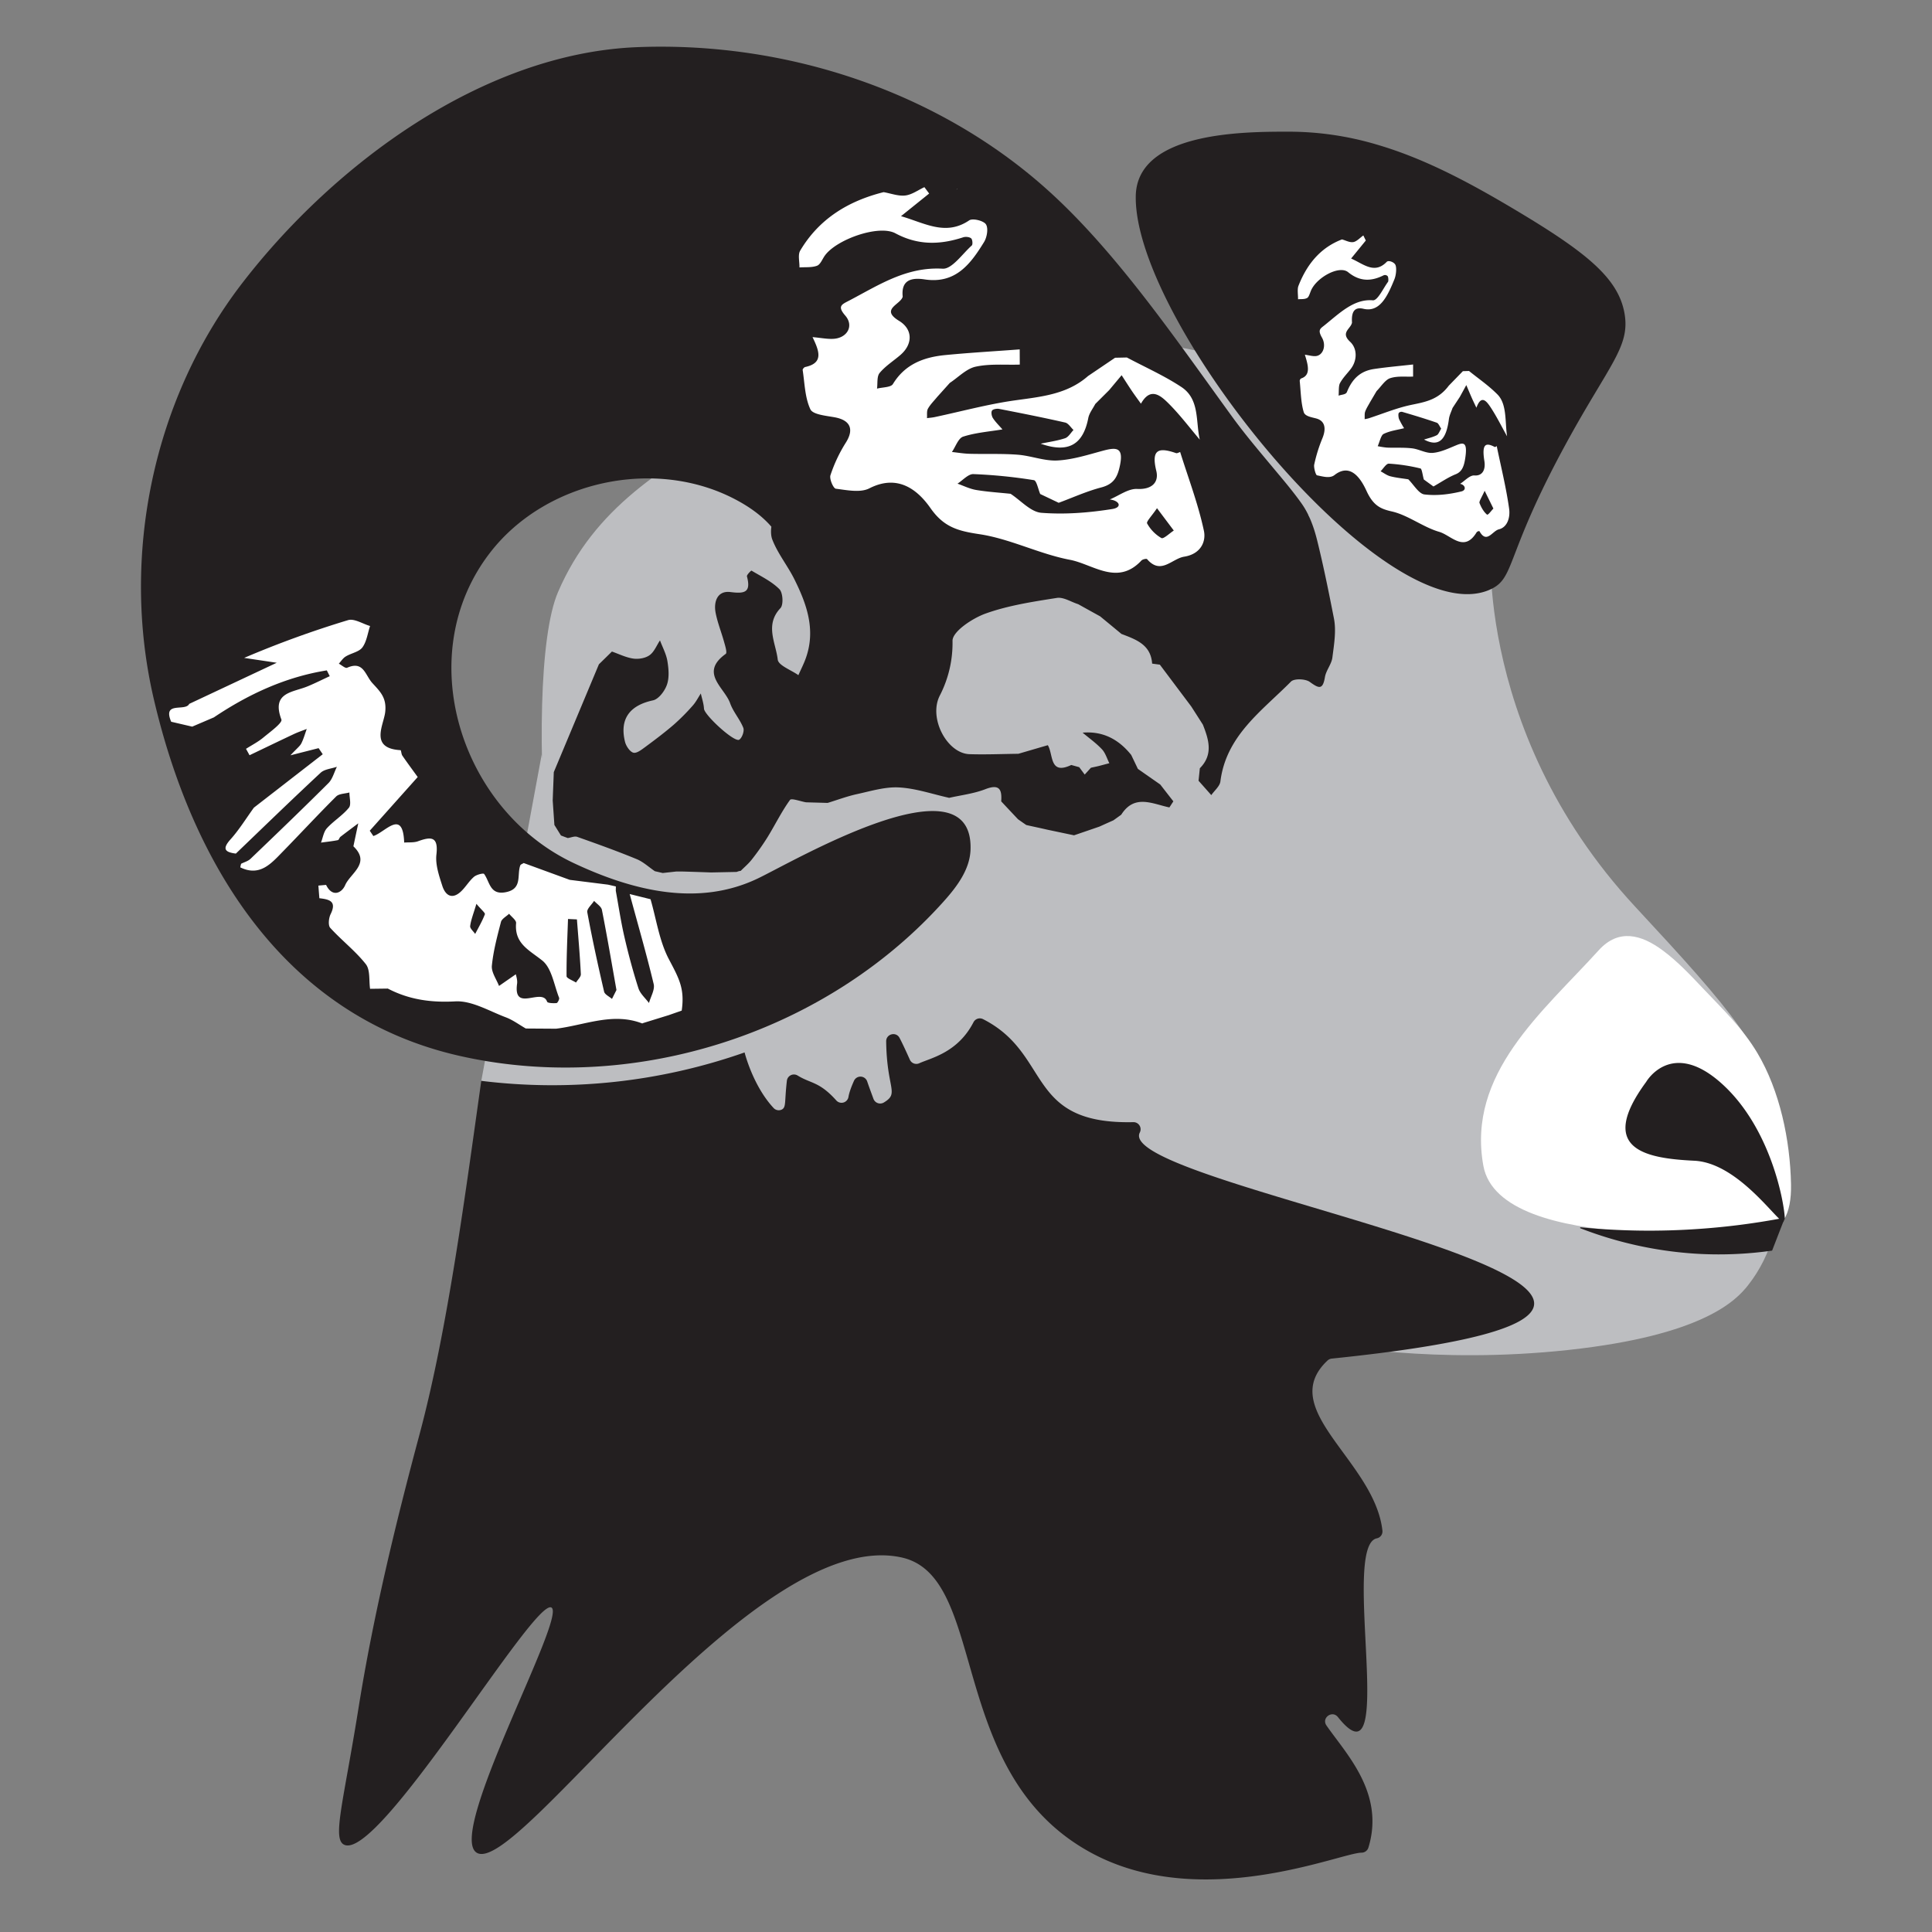 <svg id="Layer_1" data-name="Layer 1" xmlns="http://www.w3.org/2000/svg" viewBox="0 0 1700 1700"><rect x="0" y="0" width="1700" height="1700" fill="#808080" stroke="none"/><defs><style>.cls-1{fill:#bdbec1;}.cls-2{fill:#231f20;}.cls-3{fill:#fff;}.cls-4,.cls-5{fill:#414042;}.cls-4{stroke:#fff;stroke-miterlimit:10;stroke-width:3.8px;}</style></defs><title>BCP Full Lockup</title><path class="cls-1" d="M423.49,951.06l53.18-287.24,52.9,290.47c-10.61,3.12-43.39,6.45-63.21,5.52A142,142,0,0,1,423.49,951.06Z"/><path class="cls-1" d="M1131.21,344.26c.09.08,180,158.27,181,136.1S1290.81,638.48,1439,798c84.64,91.17,118,129.44,124,183.77,1.83,16.41,18.48,94.5-25,149.33-10.3,13-39.17,43.89-157.87,56.75-119.07,12.89-210.27-5.18-211.85-5.49-498.95-98.87-557.31-104-630.33-184.56C485.77,940.32,457.86,598.33,491,521c32-74.61,93.69-110.74,159.17-148.33,68.16-39.13,144.63-60.83,221.93-68.31C947.74,297.06,1071.29,291.56,1131.21,344.26Z"/><path class="cls-2" d="M655.18,926.1c3.34,12.43,11.6,33.93,25.5,48.83a6.17,6.17,0,0,0,7.33,1.34c3.87-2.12,2.21-6.44,4.37-25.24a6.25,6.25,0,0,1,9.43-4.68c11.75,7.29,19,5.14,34.11,22a6.18,6.18,0,0,0,10.67-3.23c.58-3.31,2-7.75,4.85-14.1a6.25,6.25,0,0,1,11.61.53c1.2,3.56,3,8.47,5.55,15.4a6.29,6.29,0,0,0,9.16,3.13c13.84-8.38,2.55-11.54,2-53.78-.08-6.52,8.67-8.83,11.75-3.07,2.11,4,4.91,9.9,9.08,19.2a6.23,6.23,0,0,0,8.26,3.17c10-4.64,33.83-9.17,47.73-36.11a6.28,6.28,0,0,1,8.38-2.75c60.83,30.86,36.87,92.81,132.27,90.66a6.25,6.25,0,0,1,5.69,9.14c-25.55,50.33,661,148.36,168.91,198.91a6.37,6.37,0,0,0-3.66,1.64c-46.08,43.17,41.55,88.37,48.26,149.88a6.19,6.19,0,0,1-5,6.65c-32,6.7,19.09,224.15-34.15,157.29-5-6.33-14.71.7-10.11,7.36,17.21,24.9,51.55,59.46,36.93,107.41a6.34,6.34,0,0,1-6,4.52c-18.23,0-140.6,53-238.16,0-128-69.54-89.63-242.39-166.3-259.69-130.17-29.36-340,283.83-374.52,259.49-25.63-18,79.79-207.64,66.1-215.5C470,1405.78,333.4,1638,302.78,1623.18c-10.63-5.14-.52-37.47,12.69-120.28,13-81.25,32.39-161.31,53.67-240.73,25.08-93.56,40.76-215.24,54.35-311.11a510.36,510.36,0,0,0,231.69-25Z"/><path class="cls-3" d="M1546.23,1081.58s-226.59,23.86-241-55.82c-14.71-81.23,52.21-135.23,101.54-189.64,17.42-19.17,37.39-14,56.67.45,12.9,9.65,23.64,21.08,34.64,32.71,17.53,18.54,35.09,35.13,48.31,57.35,19.64,33,28.82,76.41,29.56,115.59.49,25.55-7.61,44.46-29.69,39.36"/><path class="cls-2" d="M1211.11,127.11a272,272,0,0,0-76.87-11.24c-38.29,0-133.91-.29-134.86,56.69-1.85,111.73,222.89,388.8,312.73,345.75,21.22-10.18,12.35-29.5,65.16-126.67,38.77-71.32,57.45-86.48,52.11-116.18-5.47-30.43-32.89-52.94-93.32-89.15C1295.43,162,1254.86,139.83,1211.11,127.11Z"/><path class="cls-4" d="M839.26,166.85c0,.07,0,.11,0,.19l-.88.76.65-1Z"/><path class="cls-4" d="M1154.23,472.39v.15q-1.87-7.69-3.69-15.48a35.64,35.64,0,0,1,2.89,7.42A23.82,23.82,0,0,1,1154.23,472.39Z"/><path class="cls-5" d="M839.26,166.85c0,.07,0,.11,0,.19l-.88.76.65-1Z"/><path class="cls-2" d="M430.76,934.14c145.13,23,301-31.11,399.34-140.66C842,780.25,853.6,764.92,854,747.16c2.13-82.33-156,11.07-187.68,26.05-50.93,24.12-107.21,11.79-161.56-13.8-99.56-46.86-143.22-183-73.51-273.14,49-63.44,145.54-84.2,216.32-46.55,11.6,6.16,22.63,13.84,31.18,23.73-.57,4-.38,8.25.8,11.26,4.68,12.17,13.28,22.78,19.21,34.53,10.91,21.83,19.13,44.38,10.53,69.22-1.82,5.36-4.48,10.42-6.77,15.63-6.39-4.57-17.6-8.52-18.18-13.73-1.67-14.68-11.56-30.46,2.36-45.22,2.82-2.93,2.21-13.54-.83-16.66-6.81-6.88-16.13-11.29-24.61-16.39-.3-.15-4.37,3.77-4,5.1,3.69,14-1.79,15.4-14.57,13.76-11.29-1.4-14.91,8.26-13,18.26,1.67,8.63,5.05,17,7.41,25.48,1,3.57,2.89,9.66,1.52,10.65-23.46,16.81-1.06,29.59,3.84,43.47,2.7,7.6,8.6,14.07,11.6,21.64,1.07,2.74-1.1,8.9-3.61,10.42-4.33,2.62-30.69-21.72-31-27.27-.23-4.49-1.79-8.94-2.78-13.39-2.36,3.58-4.3,7.53-7.15,10.69a183.93,183.93,0,0,1-16.77,16.85c-7.91,6.8-16.28,13.12-24.68,19.32-3.27,2.39-7.72,6-10.73,5.25s-6.39-5.75-7.34-9.44c-5.06-20.23,4.11-32.25,24.57-36.62,5-1.06,10.38-8.25,12.29-13.81,2.16-6.23,1.52-13.88.41-20.65-1-6.27-4.26-12.2-6.54-18.29-3,4.49-5.09,10.12-9.16,13-3.65,2.66-9.66,3.65-14.3,3-6.43-.91-12.55-4-18.83-6.2-3.8,3.77-7.64,7.49-11.45,11.22q-19.85,47.46-39.7,94.89c-.3,8.33-.65,16.62-.95,24.95.49,7.18,1,14.33,1.48,21.52,1.94,3.08,3.84,6.2,5.78,9.28,2,.76,4,1.52,6,2.24,2.78-.38,5.93-1.86,8.25-1.06,17.54,6.2,35,12.47,52.22,19.55,5.9,2.39,10.8,7.07,16.16,10.69l6.93,1.59c4-.45,8-.87,12-1.33,2.54,0,5.09,0,7.64.08q11.46.35,22.93.76l22.52-.46a11.64,11.64,0,0,1,3.53-.95c3.39-3.42,7.15-6.54,10-10.31a220.46,220.46,0,0,0,13.66-19.43c6.65-10.84,12.28-22.4,19.7-32.67,1.25-1.75,9.24,1.29,14.11,2.09,6.35.19,12.7.35,19,.54,8.64-2.63,17.12-5.86,25.9-7.76,12.21-2.66,24.76-6.54,36.93-5.86,14.72.8,29.17,5.82,43.7,9.05,0,0,.19.15.19.15,10.72-2.43,21.87-3.72,32-7.64,12.29-4.79,14.8,0,14,10.69,4.9,5.24,9.85,10.49,14.79,15.74,2.43,1.71,4.83,3.39,7.26,5.06,2.63.61,5.25,1.18,7.88,1.75,3.72.8,7.41,1.63,11.1,2.47L945.07,735q11.17-3.81,22.28-7.64c4.11-1.86,8.26-3.73,12.36-5.55,2.32-1.64,4.61-3.31,6.89-4.95,11.67-18.4,27.46-9.51,42.37-6.39,1.17-1.78,2.31-3.57,3.49-5.36q-5.76-7.36-11.52-14.79c-6.58-4.61-13.16-9.17-19.7-13.77-1.94-4.07-3.92-8.18-5.86-12.25-11-13.69-24.83-21.14-42.78-19.62,5.74,4.83,11.94,9.2,17,14.6,3.08,3.27,4.41,8.14,6.54,12.29-3.23.83-6.47,1.71-9.7,2.55-2.17.49-4.37.95-6.54,1.44l-5.44,6c-1.64-2.17-3.23-4.34-4.83-6.5l-7-1.94C923.16,682.36,927,663.8,922,655.7c-8.63,2.51-17.3,5.06-25.94,7.57-14.3.15-28.6.79-42.9.34-19.7-.57-36.28-31.49-26.31-51.38a100.81,100.81,0,0,0,11.29-48.42c0-8.17,17.5-19.77,29.13-23.95,17.76-6.36,36.74-9.63,55.61-12.63,2.35-.38,4.67-.72,7-1.1,4.19-.69,8.79,1.4,13.46,3.42,1.79.76,3.62,1.52,5.41,2.09q9.63,5.37,19.28,10.69c6.23,5.13,12.47,10.27,18.75,15.48,12.7,4.86,25.86,9.31,27,26.12l6.8.92q13.82,18.42,27.61,36.77,5.15,8,10.24,16c5.24,13.24,9.27,26.36-2.67,38.38l-1.14,11c3.77,4.22,7.49,8.44,11.22,12.63,2.74-4,7.42-7.69,8-12,5.06-40.46,36.66-62.14,62.14-87.92,2.82-2.82,12.74-2.44,16.55.34,8,5.82,11.41,7.15,13.31-4.3,1-5.93,5.78-11.26,6.54-17.15,1.44-11.37,3.53-23.39,1.37-34.42-4.52-23-9.16-46.16-14.82-68.91-2.81-11.3-6.81-22.56-13.58-32.14-7.52-10.66-16.18-20.81-24.56-30.85-12.65-15.17-25.46-30.21-37.06-46.21C1033,296.14,980.89,219.94,920.65,166.16,826.18,81.73,693.83,36.17,560.53,41.5,424.61,47,293.52,144.79,213.16,249.11c-78.61,102-107,240.13-78,365.25,33.92,146,114.89,279.72,269,314.67q13.21,3,26.57,5.11m411.7-768-.87.76.64-.95h.27C842.5,166,842.46,166,842.46,166.09Z"/><path class="cls-3" d="M1038.44,397.74c7.2,23,15.87,45.76,20.89,69.26,2.06,9.65-2.85,20.52-17.32,22.83-10.93,1.75-20.49,16.33-32.67,2.17-.53-.62-4,.13-5,1.23-21.05,22.59-42.63,3.21-62.91-.65-27-5.13-52.57-18.49-79.62-22.54-18.64-2.79-31.24-6.08-43-22.85-11.55-16.52-29-30.2-53.91-17.46-7.92,4-19.67,1.54-29.44.3-2.2-.28-5.82-8.63-4.72-11.9a129.86,129.86,0,0,1,13.4-28.46c7.56-11.82,4.28-19.94-9.77-22.5-7.54-1.37-19.09-2.35-21.29-7-4.85-10.33-5-22.9-6.8-34.59-.12-.78,1.29-2.45,2.22-2.64,16.46-3.5,12.35-14.09,6.46-26.31,7.63.69,13,1.82,18.32,1.52,12.21-.69,18.35-11.42,10.46-20.48-7.35-8.46-2.86-9.86,3.58-13.24,25.88-13.57,50.19-29.82,82.16-28,8.18.46,17.28-13,25.6-20.42,1-.91.64-5.31-.56-6.28-1.58-1.29-4.89-1.61-7-.92-20.39,6.67-39.75,7.17-59.65-3.52-14.66-7.86-52,5.41-62.14,19.69-2.19,3.09-3.85,7.73-6.81,8.84-4.69,1.75-10.26,1.12-15.46,1.5.13-5-1.56-11.08.67-14.83,16.64-28,42.34-43.65,73.38-51.42,6.38,1.12,12.91,3.65,19.06,2.94,5.81-.67,11.23-4.75,16.82-7.33l4.18,5.61-24.77,19.93c20.66,5.91,39.23,17.77,60,3.69,3-2.06,12.62.26,14.73,3.47,2.27,3.46.95,11.37-1.64,15.58-11.85,19.27-25,37-52.18,32.91-10.88-1.66-21-.18-19.42,15.19-1.72,6.94-20.17,10.92-3.18,21.27,12.15,7.4,12.25,20.43,1.19,30-6.12,5.28-13.21,9.71-18.29,15.83-2.58,3.1-1.66,9.1-2.31,13.79,4.82-1.27,12.17-1,14-4.06,10.71-17.55,27.26-23.63,46-25.46,21.8-2.12,43.69-3.35,65.55-5l.06,13.38c-13,.41-26.31-.89-38.78,1.82-8.24,1.78-15.23,9.32-22.78,14.28l-11.13,12.39c-2.77,3.4-6,6.53-8.11,10.3-1.23,2.25-.63,5.51-.85,8.32,2.26-.3,4.55-.45,6.78-.92,23.52-5,46.86-11.38,70.62-14.71,23-3.23,45.89-5.2,64.34-21.43l23.78-16.08,10.38-.22c16.07,8.57,32.89,16,48,26,16.19,10.75,12.43,30.21,16.14,46.29-8.87-10.45-17.16-21.46-26.77-31.16-7.39-7.45-16.42-15.72-25-.48-2.65-3.7-5.37-7.35-7.92-11.12-3.1-4.6-6.06-9.29-9.08-13.94l-10.94,13.1-12.24,12.21c-2.12,4.12-5.31,8-6.16,12.42-4.62,23.68-17.8,31-41.89,22.52,7.2-1.52,14.58-2.5,21.51-4.81,2.94-1,4.95-4.74,7.38-7.24-2.43-2.26-4.54-5.92-7.33-6.55-19.27-4.39-38.66-8.22-58.07-12-2-.4-5.51.19-6.32,1.53-.93,1.53-.3,4.86.85,6.62,2.36,3.58,5.52,6.62,8.35,9.89-11.58,1.94-23.51,2.81-34.57,6.36-4.3,1.39-6.65,8.83-9.89,13.51,5.18.56,10.36,1.45,15.55,1.59,14.13.37,28.32-.27,42.38.81,11.73.9,23.43,5.69,34.94,5.07,13.44-.72,26.78-5,39.95-8.56,11.73-3.15,18.31-3.26,15.09,12.63-2.14,10.58-5.51,16.77-16.54,19.66-12.77,3.34-25,8.91-37.42,13.51l-16.25-7.73c-1.84-4.24-3.16-11.82-5.6-12.2a443.94,443.94,0,0,0-53.2-5.32c-4.58-.15-9.36,5.45-14,8.41,5.45,1.91,10.77,4.6,16.39,5.55,10,1.68,20.21,2.3,30.32,3.37,9,5.86,17.7,16,27.13,16.72,20.6,1.63,41.81-.06,62.3-3.31,9.06-1.44,6.58-7.39-2.16-8.42,8.06-3.31,16.27-9.65,24.15-9.26,13.23.66,19.21-6.08,16.8-15.92-4.64-19,2.08-20.9,17.39-15.6C1035.84,399.05,1037.24,398.1,1038.44,397.74Zm-20.38,49.43c-4.57,6.83-9.59,11.8-8.68,13.42a33.67,33.67,0,0,0,12.56,12.86c1.89,1,7.17-4.22,10.9-6.61C1028.72,461.37,1024.61,455.89,1018.06,447.17Z"/><path class="cls-3" d="M535,778.42l6.9,1.58-.06,3.8c2.49,13.56,4.5,27.24,7.6,40.66,3.51,15.19,7.56,30.31,12.33,45.15,1.55,4.81,6.1,8.66,9.28,12.95,1.51-5.57,5.32-11.7,4.14-16.64-6.35-26.57-14-52.85-21.11-79.23l18.34,4.56C577.57,809,580.13,828,588.55,844c8.94,17,14.08,25.85,11.3,45.25l-11.43,4-22.9,7.08-.34.26c-26-10.09-50.71,1.55-75.93,4.59L462.67,905c-5.85-3.35-11.4-7.52-17.63-9.86-14.67-5.51-29.92-14.82-44.47-14-21.5,1.16-40.65-1.55-59.31-11.27l-15.62.2c-1.09-7.36.24-16.62-3.75-21.69-9.16-11.64-21.28-20.9-31.31-31.95-2-2.21-1.33-8.67.34-12.06,5.73-11.6-1.46-13-9.91-14-.29-3.71-.58-7.41-.86-11.12l6.77-.62c5.46,11.26,13.81,7.15,16.78.26,4.53-10.53,22.85-19.26,7.26-34.21q2.13-10.1,4.28-20.2c-5.23,3.93-10.5,7.82-15.67,11.83-.95.75-1.36,2.76-2.25,2.93-4.92,1-9.91,1.5-14.88,2.18,1.67-4.29,2.33-9.51,5.23-12.67,5.92-6.48,13.81-11.23,19.31-18,2.26-2.76.44-8.85.47-13.43-3.95,1.1-9.11,1-11.65,3.51-16,15.93-31.37,32.55-47.17,48.72-10.12,10.37-20,22-37.16,13.68a15.94,15.94,0,0,1,.72-3.2c2.76-1.41,6.06-2.26,8.21-4.31,23-22,46-44.13,68.61-66.66,3.63-3.63,5-9.51,7.43-14.35-4.83,1.68-10.87,2.06-14.3,5.24-25.16,23.4-49.8,47.36-74.6,71.14-9.49-1.21-12.34-4-4.69-12.53s13.77-18.54,20.56-27.89l60.57-47-3.63-5.36-24.78,6.3c5.75-6.18,8.32-8,9.61-10.54,2-4,3.2-8.42,4.74-12.66-3.74,1.47-7.56,2.74-11.18,4.44-13.1,6.16-26.12,12.46-39.17,18.7-1-1.88-2.07-3.77-3.1-5.65,5.12-3.27,10.62-6.07,15.26-9.93,6-5,17-12.93,15.88-15.85-9-24,9.92-23.79,22.93-29.14,6.65-2.73,13.08-6,19.61-9l-2.57-5.1c-36.31,5.8-68.91,20.91-99.38,41.35l-19.06,8.15-18.51-4.31c-7.8-18.5,12.43-8.63,15.89-15.72l77-36.18-28.68-4.28a882.46,882.46,0,0,1,91.42-33.22c5.44-1.65,12.86,3.27,19.37,5.16-2.12,6.39-3,13.74-6.77,18.86-3,4-9.88,5-14.71,8-2.4,1.46-4.05,4.15-6,6.29,2.47,1.29,5.71,4.3,7.3,3.59,14.42-6.43,15.84,6.47,22.13,13.39,6.88,7.56,12.77,12.86,11.38,25.54-1.24,11.37-14.19,32,13.47,33.58.6,0,.65,3.42,1.6,4.8,4.38,6.37,9,12.57,13.52,18.84l-42.19,47.24,3.15,4.67c10.49-3.23,26.05-24.53,27.14,5.76,4.07-.33,8.45.19,12.16-1.15C379.45,736,385.87,736,384,752c-1,8.85,2.34,18.54,5.17,27.39s8.92,12.45,16.89,4.61c3.94-3.88,6.83-8.89,11-12.47,2.22-1.92,8.25-3.45,8.92-2.52,5.11,7,5,18.9,19.26,16,14.68-2.95,9.46-15.13,12.56-23.51.35-.94,2-1.41,3-2.11l40.51,14.8ZM453.9,857.27c.17,1.21,1.56,4.91,1.09,8.36-3.55,25.68,21.88,3,26.41,15.77.47,1.32,5.48,1.46,8.31,1.23.93-.08,2.72-3.5,2.26-4.65-4.49-11.32-6.46-26.11-14.84-32.81-11.65-9.31-24.62-14.89-23-32.92.22-2.54-4-5.46-6.16-8.21-2.47,2.39-6.43,4.39-7.17,7.23-3.31,12.69-6.72,25.51-8,38.49-.54,5.68,4,11.85,6.3,17.79Zm88.53,13.85c-4.24-23.86-8.2-47.24-12.79-70.49-.59-3-4.51-5.31-6.89-7.94-2.12,3.34-6.52,7.1-6,9.95,4.34,23.43,9.42,46.72,14.81,69.92.59,2.54,4.54,4.29,6.93,6.4ZM507.65,809l-7.85-.37c-.56,16.77-1.39,33.54-1.27,50.3,0,1.9,5.42,3.76,8.32,5.64,1.49-2.48,4.37-5,4.25-7.41C510.31,841.06,508.88,825,507.65,809ZM419.2,795.29c-2.6,8.76-4.78,14.06-5.49,19.56-.27,2.09,2.84,4.61,4.41,6.94,2.95-5.72,6.26-11.3,8.53-17.28C427.11,803.31,423.62,800.61,419.2,795.29Z"/><path class="cls-3" d="M1317,392.54c3.76,18.32,8.29,36.39,10.91,55.08,1.07,7.67-1.49,16.32-9.05,18.16-5.71,1.39-10.7,13-17,1.72-.28-.49-2.09.1-2.63,1-11,18-22.25,2.55-32.84-.52-14.1-4.08-27.45-14.7-41.58-17.92-9.73-2.22-16.31-4.84-22.43-18.17-6-13.14-15.13-24-28.14-13.88-4.14,3.22-10.27,1.22-15.38.23-1.14-.22-3-6.86-2.46-9.46a133.6,133.6,0,0,1,7-22.64c4-9.4,2.24-15.85-5.1-17.89-3.93-1.09-10-1.87-11.11-5.6-2.53-8.22-2.59-18.21-3.55-27.51a2.86,2.86,0,0,1,1.15-2.1c8.6-2.78,6.45-11.2,3.38-20.92,4,.55,6.79,1.45,9.57,1.21,6.37-.55,9.58-9.08,5.46-16.29-3.84-6.72-1.49-7.84,1.87-10.52,13.51-10.79,26.2-23.72,42.89-22.27,4.27.37,9-10.31,13.37-16.23.53-.73.34-4.23-.29-5a3.2,3.2,0,0,0-3.65-.73c-10.65,5.31-20.75,5.7-31.15-2.79-7.65-6.26-27.16,4.29-32.44,15.65-1.15,2.46-2,6.15-3.56,7-2.45,1.39-5.36.89-8.07,1.19.07-4-.81-8.81.35-11.79,8.69-22.27,22.11-34.71,38.32-40.89,3.33.89,6.73,2.9,10,2.34,3-.53,5.86-3.78,8.78-5.83l2.18,4.46-12.93,15.85c10.79,4.7,20.48,14.13,31.33,2.93,1.59-1.64,6.59.21,7.69,2.76,1.19,2.76.5,9-.85,12.39-6.19,15.33-13,29.47-27.25,26.17-5.68-1.32-11-.14-10.14,12.08-.9,5.52-10.53,8.68-1.66,16.92,6.35,5.89,6.4,16.24.62,23.83-3.19,4.2-6.9,7.72-9.55,12.59-1.34,2.46-.86,7.24-1.21,11,2.52-1,6.36-.79,7.34-3.23,5.59-14,14.23-18.8,24-20.25,11.38-1.69,22.81-2.67,34.22-3.95l0,10.64c-6.77.33-13.73-.71-20.25,1.44-4.3,1.42-8,7.42-11.89,11.36l-5.81,9.85c-1.45,2.71-3.15,5.2-4.23,8.2-.65,1.79-.33,4.38-.45,6.61a28.88,28.88,0,0,0,3.54-.73c12.28-4,24.47-9.05,36.87-11.7,12-2.56,24-4.13,33.6-17l12.42-12.79,5.41-.17c8.39,6.81,17.18,12.72,25.06,20.69,8.45,8.55,6.49,24,8.43,36.82-4.63-8.31-9-17.07-14-24.79-3.86-5.92-8.57-12.49-13-.38-1.39-2.94-2.81-5.84-4.14-8.84-1.62-3.66-3.16-7.39-4.74-11.09q-2.85,5.22-5.71,10.42l-6.39,9.71c-1.11,3.28-2.78,6.4-3.22,9.88-2.41,18.83-9.29,24.62-21.87,17.91,3.76-1.21,7.61-2,11.23-3.83,1.53-.77,2.58-3.77,3.85-5.76-1.26-1.79-2.36-4.7-3.82-5.21-10.06-3.49-20.19-6.54-30.32-9.52-1.07-.32-2.88.15-3.3,1.22s-.16,3.86.44,5.26a80.6,80.6,0,0,0,4.36,7.87c-6.05,1.54-12.27,2.23-18.05,5.06-2.25,1.09-3.47,7-5.16,10.74a68.44,68.44,0,0,0,8.12,1.26c7.37.3,14.78-.21,22.12.65,6.13.71,12.23,4.52,18.25,4,7-.58,14-4,20.85-6.81,6.13-2.5,9.56-2.59,7.89,10-1.12,8.41-2.88,13.33-8.64,15.62-6.67,2.67-13,7.09-19.54,10.75q-4.24-3.06-8.48-6.15c-1-3.37-1.65-9.39-2.93-9.7a155.54,155.54,0,0,0-27.78-4.23c-2.39-.12-4.89,4.34-7.33,6.69,2.84,1.52,5.62,3.66,8.55,4.41,5.23,1.34,10.56,1.84,15.84,2.68,4.71,4.67,9.24,12.7,14.16,13.3,10.76,1.3,21.83-.05,32.53-2.64,4.73-1.14,3.44-5.87-1.13-6.69,4.21-2.63,8.5-7.67,12.61-7.36,6.91.52,10-4.84,8.78-12.66-2.43-15.08,1.08-16.63,9.07-12.41C1315.65,393.59,1316.38,392.83,1317,392.54Zm-10.64,39.31c-2.39,5.43-5,9.38-4.53,10.68,1.51,4.09,3.88,8,6.55,10.22,1,.81,3.75-3.36,5.69-5.25C1311.94,443.14,1309.79,438.79,1306.37,431.85Z"/><path class="cls-2" d="M1570.5,1072.39a20.29,20.29,0,0,0-1.21,2.89.5.5,0,0,1-.19-.07c-3.24,8.29-6.47,16.66-9.7,25a.42.42,0,0,1-.34.27,333.33,333.33,0,0,1-68.12,2.59,339.58,339.58,0,0,1-100.32-22.29.44.44,0,0,1,.19-.84,622.13,622.13,0,0,0,104.54,1.37,627.11,627.11,0,0,0,70.17-8.9c-11.52-11.06-41.38-49.47-74.73-51.07-42.56-2.06-86.07-9.85-42.29-69.37,0,0,22.17-38.6,66.71,1.71C1558,992.38,1569.93,1057.41,1570.5,1072.39Z"/></svg>